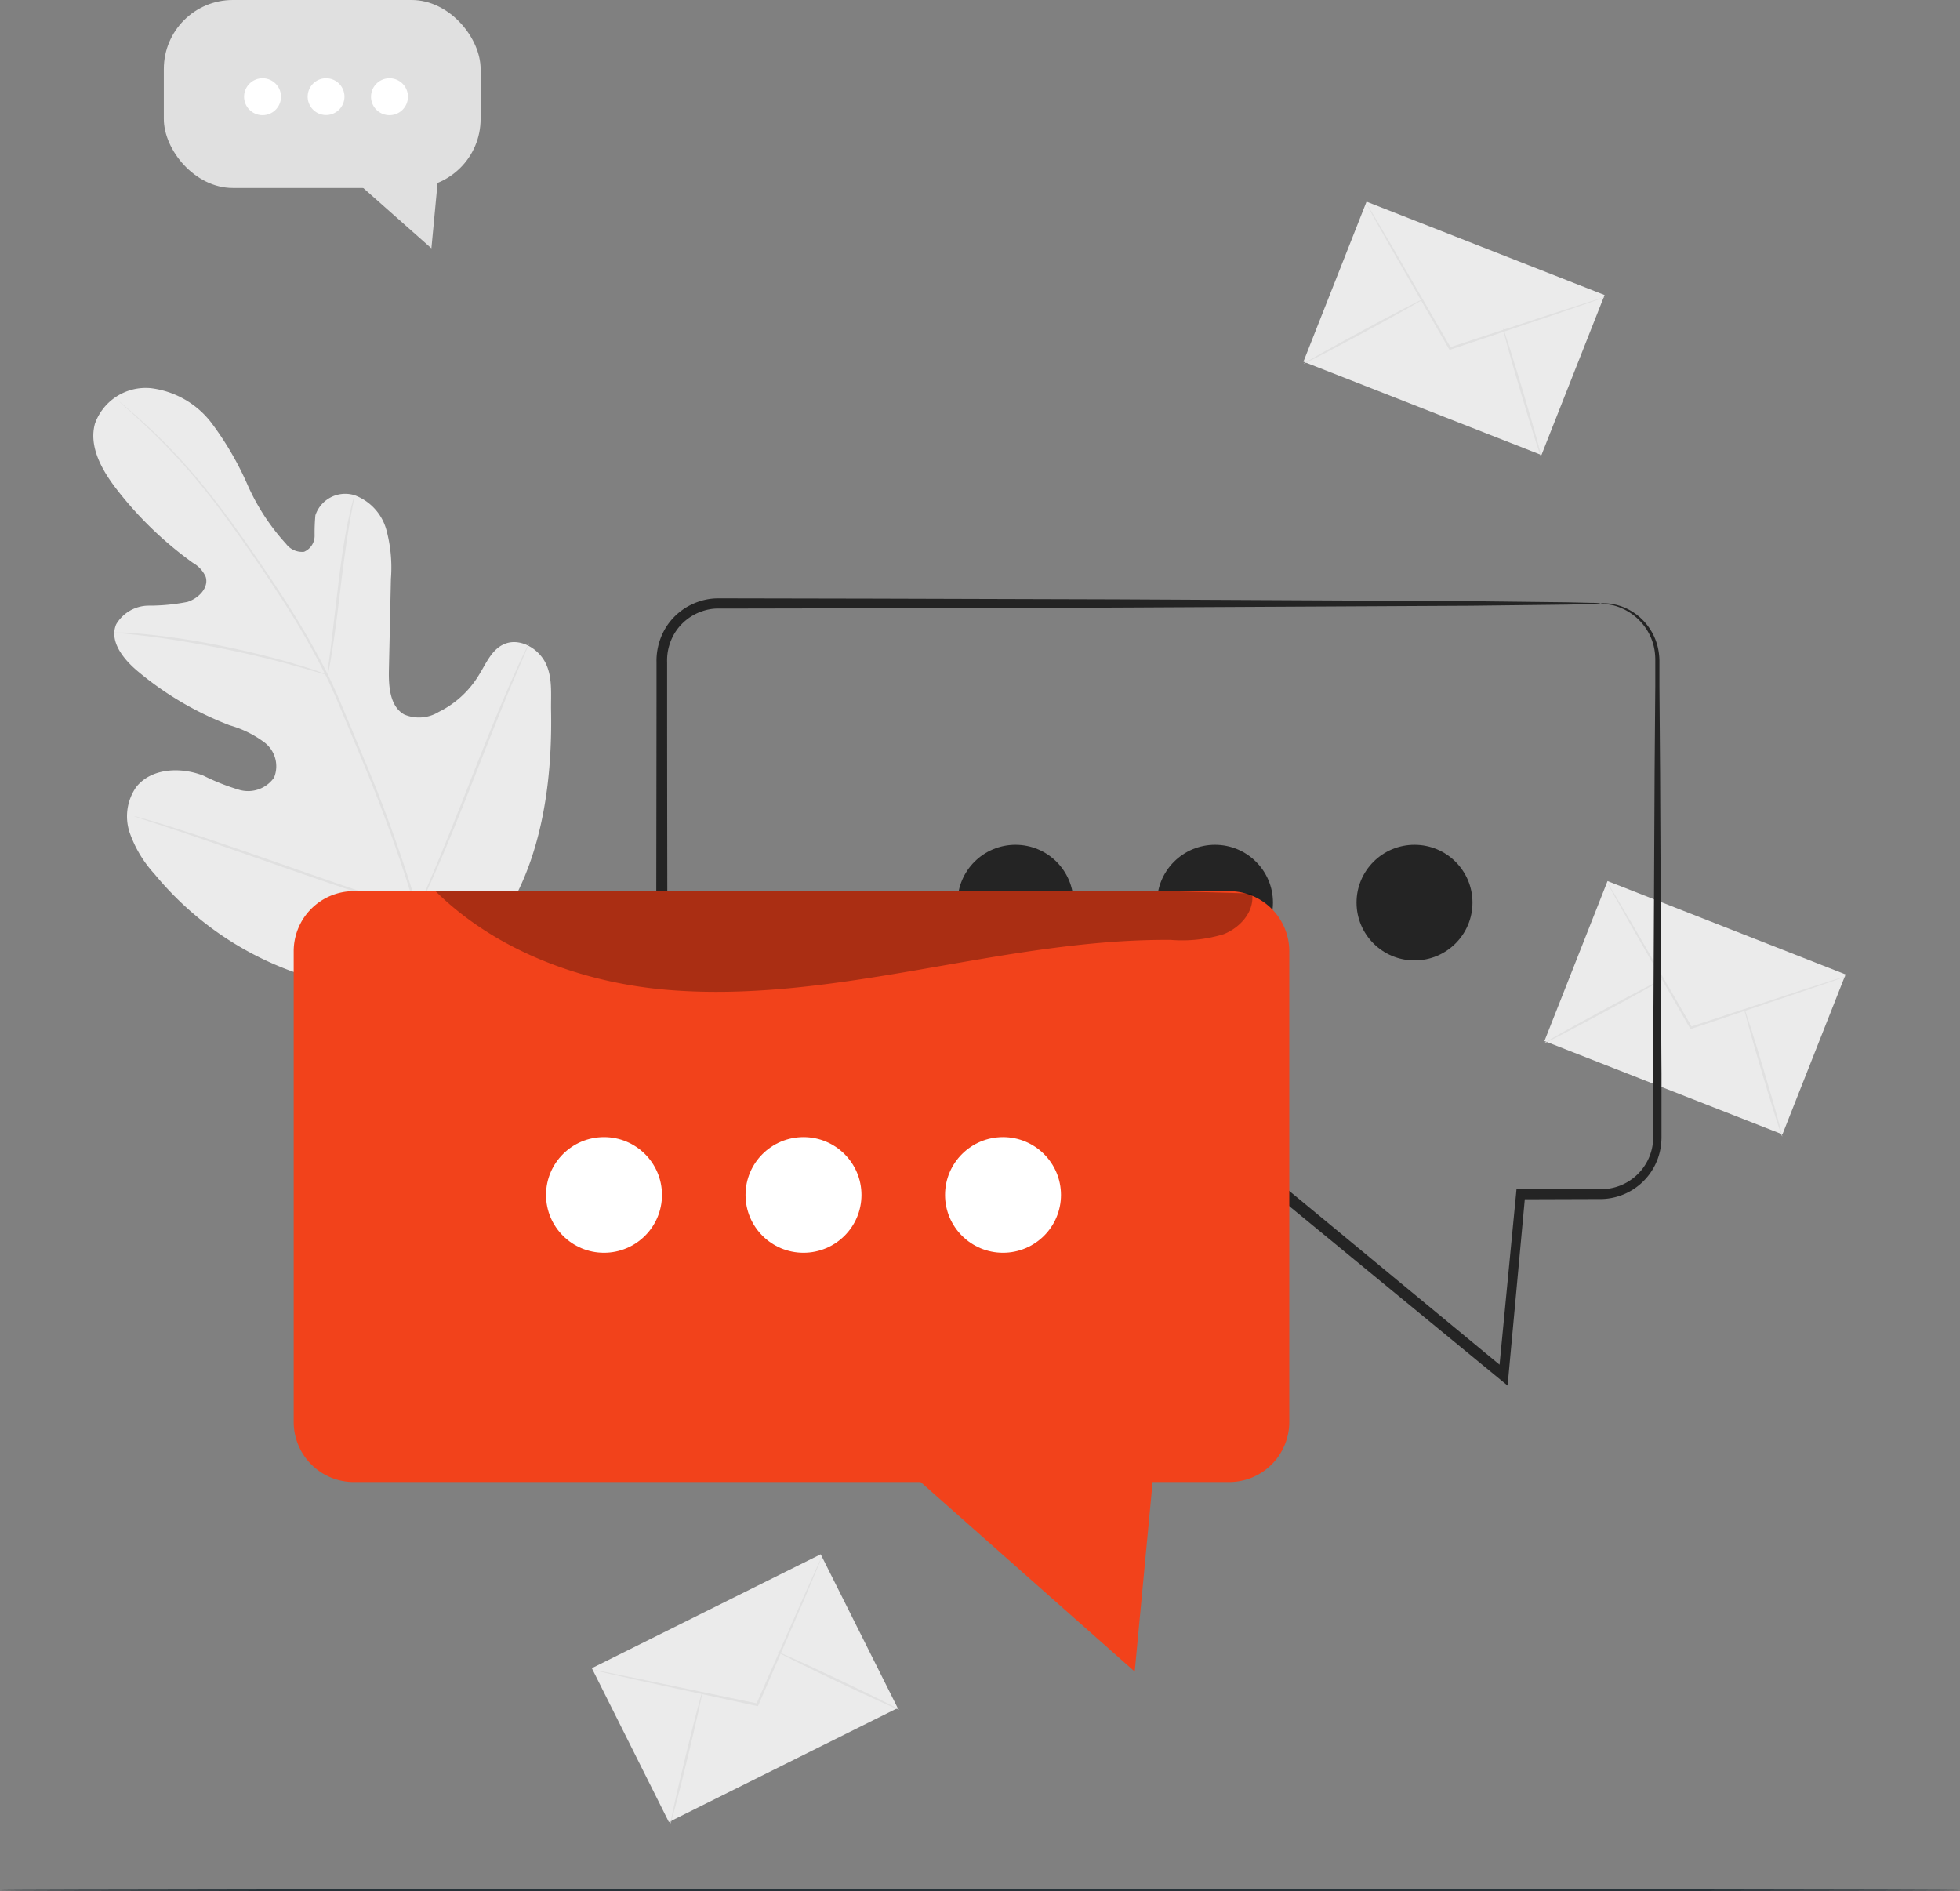 <svg xmlns="http://www.w3.org/2000/svg" width="200" height="193" viewBox="0 0 200 193"><rect x="0" y="0" width="200" height="193" fill="#808080" stroke="none"/><defs><style>.a{fill:#ebebeb;}.b{fill:#e0e0e0;}.c{fill:#fff;}.d{fill:#263238;}.e{fill:#242424;}.f{fill:#f2421b;}.g{opacity:0.3;}</style></defs><g transform="translate(-31.9 -44.6)"><g transform="translate(41.424 44.6)"><path class="a" d="M.018.012,17.567.03l.027,26.092L.044,26.1Z" transform="translate(148.052 106.242) rotate(-68.53)"/><path class="b" d="M413.953,251.195a1.376,1.376,0,0,1-.312.128l-.917.329-3.356,1.143-11.142,3.745-.092.032-.05-.087-.115-.2-5.919-10.32-1.765-3.128-.458-.86a1.436,1.436,0,0,1-.147-.306,1.723,1.723,0,0,1,.188.283l.513.837,1.834,3.1,5.961,10.284.119.2-.142-.05,11.169-3.681,3.384-1.084.917-.284A2.228,2.228,0,0,1,413.953,251.195Z" transform="translate(-235.16 -151.558)"/><path class="b" d="M375.59,269.547c-.027-.055,2.682-1.578,6.052-3.4s6.135-3.251,6.167-3.2-2.678,1.578-6.052,3.4S375.622,269.606,375.59,269.547Z" transform="translate(-227.53 -163.106)"/><path class="b" d="M420,269.45c.064,0,.995,2.908,2.077,6.543s1.907,6.589,1.834,6.607-.995-2.908-2.077-6.543S419.947,269.468,420,269.45Z" transform="translate(-251.576 -166.635)"/><path class="a" d="M.014.021,26.1.052,26.122,17.6.035,17.573Z" transform="translate(50.846 170.212) rotate(-26.53)"/><path class="b" d="M187.337,391.79a2.436,2.436,0,0,1-.115.315l-.367.892c-.335.8-.807,1.907-1.376,3.265l-4.668,10.768-.041.087h-.1l-.229-.05-11.646-2.52-3.526-.791-.954-.229a2.529,2.529,0,0,1-.33-.091,1.452,1.452,0,0,1,.339.046l.963.183,3.54.718,11.669,2.433.229.05-.133.069c1.834-4.188,3.517-7.975,4.732-10.736.61-1.349,1.1-2.451,1.458-3.237.17-.361.3-.654.4-.873a1.541,1.541,0,0,1,.147-.3Z" transform="translate(-112.95 -233.034)"/><path class="b" d="M181.105,435.572c-.064,0,.614-3.041,1.513-6.758s1.687-6.722,1.747-6.7-.614,3.041-1.513,6.758S181.165,435.585,181.105,435.572Z" transform="translate(-122.216 -249.49)"/><path class="b" d="M204.94,413.228c.028-.059,2.834,1.212,6.263,2.839s6.194,3,6.144,3.055-2.829-1.212-6.263-2.84S204.912,413.283,204.94,413.228Z" transform="translate(-135.124 -244.668)"/><path class="a" d="M88.526,191.269c8.877-5.908,11.041-17.083,10.853-27.161-.032-1.683.183-3.452-.605-4.943s-2.673-2.524-4.214-1.829c-1.279.572-1.834,2.017-2.581,3.2a9.931,9.931,0,0,1-4.067,3.708,3.859,3.859,0,0,1-3.512.261c-1.463-.823-1.6-2.83-1.568-4.5l.206-9.351a14.747,14.747,0,0,0-.459-4.975,5.251,5.251,0,0,0-3.255-3.553,3.213,3.213,0,0,0-3.994,2.049,19.4,19.4,0,0,0-.078,2.081,1.775,1.775,0,0,1-1.073,1.642,2.028,2.028,0,0,1-1.834-.8,22.188,22.188,0,0,1-3.961-6.086,31.76,31.76,0,0,0-3.668-6.278,9.178,9.178,0,0,0-6.176-3.53,5.5,5.5,0,0,0-5.7,3.612c-.656,2.346.711,4.76,2.2,6.69a37.551,37.551,0,0,0,7.795,7.526,3.072,3.072,0,0,1,1.3,1.418c.353,1.12-.738,2.213-1.862,2.565a20.119,20.119,0,0,1-3.971.38,3.871,3.871,0,0,0-3.3,1.911c-.72,1.7.706,3.512,2.114,4.71a32.761,32.761,0,0,0,9.5,5.6,10.835,10.835,0,0,1,3.549,1.76,3.062,3.062,0,0,1,.949,3.562,3.234,3.234,0,0,1-3.5,1.267,22.656,22.656,0,0,1-3.7-1.459c-2.32-.915-5.342-.791-6.878,1.175a5.225,5.225,0,0,0-.642,4.673,12.166,12.166,0,0,0,2.508,4.17,32.684,32.684,0,0,0,13.8,9.859c5.387,1.93,10.4,2.506,15.814.645" transform="translate(-52.672 -91.595)"/><path class="b" d="M89.071,186.54a149.038,149.038,0,0,0-5.8-16.219q-.88-2.122-1.738-4.179c-.578-1.372-1.146-2.744-1.784-4.019a74.934,74.934,0,0,0-4.127-7.229c-1.417-2.236-2.852-4.307-4.2-6.237s-2.659-3.695-3.911-5.263a59.965,59.965,0,0,0-6.465-6.946c-.825-.759-1.486-1.331-1.935-1.71l-.518-.43-.179-.137s.05.055.165.16l.5.457c.459.393,1.087.969,1.9,1.738A63.312,63.312,0,0,1,67.4,143.5c1.243,1.568,2.531,3.347,3.879,5.272s2.751,4.01,4.177,6.246a75.034,75.034,0,0,1,4.085,7.211c.637,1.289,1.2,2.634,1.774,4.01s1.151,2.744,1.738,4.175a151.454,151.454,0,0,1,5.8,16.187" transform="translate(-55.785 -93.213)"/><path class="b" d="M104.808,173.454a4.235,4.235,0,0,0,.165-.713c.092-.457.206-1.134.335-1.966.261-1.66.55-3.969.857-6.511s.633-4.847.917-6.5c.147-.828.275-1.5.367-1.957a4.561,4.561,0,0,0,.119-.718,3.9,3.9,0,0,0-.216.7c-.124.457-.275,1.116-.458,1.943-.344,1.646-.7,3.951-1,6.5s-.573,4.806-.779,6.521c-.105.8-.193,1.459-.257,1.971A4.053,4.053,0,0,0,104.808,173.454Z" transform="translate(-80.903 -104.567)"/><path class="b" d="M57.3,185.746a1.315,1.315,0,0,0,.225.037l.647.064c.559.055,1.376.133,2.37.256,1.994.238,4.746.668,7.758,1.271s5.708,1.28,7.648,1.829c.972.265,1.751.5,2.293.658l.624.183a.953.953,0,0,0,.225.05.812.812,0,0,0-.206-.1l-.61-.229c-.532-.192-1.3-.457-2.293-.741-1.93-.59-4.631-1.285-7.648-1.9a78.013,78.013,0,0,0-7.795-1.2c-1-.105-1.834-.155-2.384-.178H57.5A.717.717,0,0,0,57.3,185.746Z" transform="translate(-55.178 -121.204)"/><path class="b" d="M124.75,215.408a1.17,1.17,0,0,0,.147-.261c.1-.2.229-.457.385-.777.326-.672.779-1.66,1.32-2.885,1.087-2.446,2.485-5.876,3.98-9.68s2.866-7.238,3.906-9.7l1.252-2.913.335-.8a1.539,1.539,0,0,0,.105-.283,1.278,1.278,0,0,0-.151.261l-.381.777c-.33.672-.779,1.66-1.32,2.885-1.091,2.446-2.485,5.876-3.98,9.68s-2.866,7.238-3.911,9.7l-1.247,2.913-.339.8a1.287,1.287,0,0,0-.1.283Z" transform="translate(-91.702 -122.489)"/><path class="b" d="M61.75,226.73a1.84,1.84,0,0,0,.289.114l.839.283,3.113,1.029c2.613.873,6.208,2.122,10.179,3.512s7.575,2.611,10.206,3.443c1.311.412,2.38.741,3.122.951l.853.238a1.282,1.282,0,0,0,.3.069,1.41,1.41,0,0,0-.289-.114l-.839-.288-3.095-1.029c-2.613-.869-6.208-2.117-10.179-3.507s-7.575-2.611-10.2-3.443c-1.316-.416-2.384-.741-3.127-.951l-.853-.242A1.379,1.379,0,0,0,61.75,226.73Z" transform="translate(-57.588 -143.449)"/><rect class="b" width="32.325" height="19.182" rx="7.04" transform="translate(7.193)"/><path class="b" d="M111.24,85.22l7.643,6.767.628-6.649" transform="translate(-84.386 -66.646)"/><path class="c" d="M89.989,63.949A1.884,1.884,0,1,1,88.1,62.07,1.882,1.882,0,0,1,89.989,63.949Z" transform="translate(-70.838 -54.082)"/><path class="c" d="M104.109,63.949a1.877,1.877,0,1,1-.549-1.329A1.882,1.882,0,0,1,104.109,63.949Z" transform="translate(-78.484 -54.082)"/><path class="c" d="M118.239,63.949a1.884,1.884,0,1,1-1.88-1.879A1.882,1.882,0,0,1,118.239,63.949Z" transform="translate(-86.135 -54.082)"/><path class="a" d="M.018.012,17.567.03l.027,26.092L.044,26.1Z" transform="translate(123.461 36.917) rotate(-68.53)"/><path class="b" d="M360.312,99.595a1.5,1.5,0,0,1-.312.133l-.917.325-3.356,1.157-11.146,3.745-.092.032-.05-.087-.115-.2L338.4,94.377c-.734-1.308-1.339-2.373-1.77-3.141l-.458-.86a1.681,1.681,0,0,1-.151-.306,1.78,1.78,0,0,1,.193.284l.509.837c.459.759,1.068,1.829,1.834,3.1l5.961,10.284.115.206-.137-.055,11.165-3.658,3.388-1.088.917-.284A2.415,2.415,0,0,1,360.312,99.595Z" transform="translate(-206.104 -69.278)"/><path class="b" d="M322,117.947c-.032-.055,2.678-1.578,6.048-3.4s6.135-3.251,6.167-3.2-2.678,1.578-6.052,3.4S322,118.006,322,117.947Z" transform="translate(-198.511 -80.826)"/><path class="b" d="M366.386,117.85c.06,0,.99,2.913,2.072,6.543s1.912,6.594,1.834,6.612-.99-2.913-2.072-6.543S366.322,117.868,366.386,117.85Z" transform="translate(-222.545 -84.356)"/></g><g transform="translate(31.9 237.362)"><path class="d" d="M231.9,466.279c0,.064-44.773.119-100,.119s-100-.055-100-.119,44.764-.119,100-.119S231.9,466.21,231.9,466.279Z" transform="translate(-31.9 -466.16)"/></g><g transform="translate(61.868 105.658)"><ellipse class="e" cx="5.915" cy="5.899" rx="5.915" ry="5.899" transform="translate(67.74 25.145)"/><ellipse class="e" cx="5.915" cy="5.899" rx="5.915" ry="5.899" transform="translate(88.097 25.145)"/><path class="e" d="M274.312,178.651a1.256,1.256,0,0,1,.348-.023,4.818,4.818,0,0,1,1.022.114,5.588,5.588,0,0,1,1.591.594,5.873,5.873,0,0,1,1.779,1.532,5.79,5.79,0,0,1,1.169,2.744,6.386,6.386,0,0,1,.073.846v2.689c.023,2.538.041,5.455.069,8.725.032,6.543.069,14.5.115,23.659q0,3.434.028,7.088v6.557a7.149,7.149,0,0,1-.092,1.033,6.253,6.253,0,0,1-5.961,5.213l-8.354.027.5-.457c-.541,5.858-1.11,12.044-1.706,18.464l-.092,1-.779-.64-22.425-18.428.367.128-45.951.023h-11.88a6.328,6.328,0,0,1-5.016-2.661,6.435,6.435,0,0,1-.986-2.108,8.332,8.332,0,0,1-.206-2.241V220.042c0-10.974.023-21.537.032-31.61v-3.75a6.6,6.6,0,0,1,.252-1.989,6.467,6.467,0,0,1,.857-1.829,6.335,6.335,0,0,1,3.132-2.382,6.109,6.109,0,0,1,1.939-.352h1.811l13.92.027,24.984.073,36.181.187,9.835.114,2.558.059a4.891,4.891,0,0,1,.871.059,4.384,4.384,0,0,1-.871.059l-2.558.059-9.835.114-36.181.187-24.984.073-13.92.027h-1.788a5.01,5.01,0,0,0-1.614.3,5.267,5.267,0,0,0-2.591,1.985,5.362,5.362,0,0,0-.917,3.2c0,1.239,0,2.492,0,3.75,0,10.06.023,20.645.037,31.61V232.5a6.982,6.982,0,0,0,.174,1.948,5.175,5.175,0,0,0,3.929,3.763,5.544,5.544,0,0,0,.954.114h11.935l45.951.023h.206l.161.133,22.375,18.487-.876.361c.619-6.4,1.215-12.6,1.784-18.455l.041-.457h8.785a5.319,5.319,0,0,0,5.089-4.413,6.246,6.246,0,0,0,.078-.882c0-.32,0-.64,0-.956v-5.6q0-3.658.027-7.088c.046-9.145.083-17.115.115-23.659.028-3.269.046-6.187.069-8.725v-2.689a6.433,6.433,0,0,0-.05-.8,5.533,5.533,0,0,0-1.041-2.6,5.681,5.681,0,0,0-1.655-1.514,5.768,5.768,0,0,0-1.513-.645C274.784,178.67,274.312,178.7,274.312,178.651Z" transform="translate(-140.933 -178.13)"/><path class="f" d="M103.4,243.47h89.308a6.136,6.136,0,0,1,6.144,6.127v48.04a6.136,6.136,0,0,1-6.144,6.127H103.4a6.131,6.131,0,0,1-6.139-6.123V249.6A6.131,6.131,0,0,1,103.4,243.47Z" transform="translate(-97.26 -213.593)"/><path class="f" d="M232.04,371.11l24.021,21.272,1.972-20.892" transform="translate(-170.243 -282.868)"/><ellipse class="c" cx="5.915" cy="5.899" rx="5.915" ry="5.899" transform="translate(25.75 54.976)"/><ellipse class="c" cx="5.915" cy="5.899" rx="5.915" ry="5.899" transform="translate(46.107 54.976)"/><ellipse class="c" cx="5.915" cy="5.899" rx="5.915" ry="5.899" transform="translate(66.465 54.976)"/><g class="g" transform="translate(14.434 29.841)"><path d="M212.105,243.669l-9.546-.279H128.74c6.135,6.086,14.906,9.342,23.521,10.092s17.276-.558,25.8-2.03,17.084-3.118,25.736-3.054a14.509,14.509,0,0,0,5.415-.585C210.909,247.135,212.358,245.5,212.105,243.669Z" transform="translate(-128.74 -243.39)"/></g><ellipse class="e" cx="5.915" cy="5.899" rx="5.915" ry="5.899" transform="translate(108.455 25.145)"/></g></g></svg>